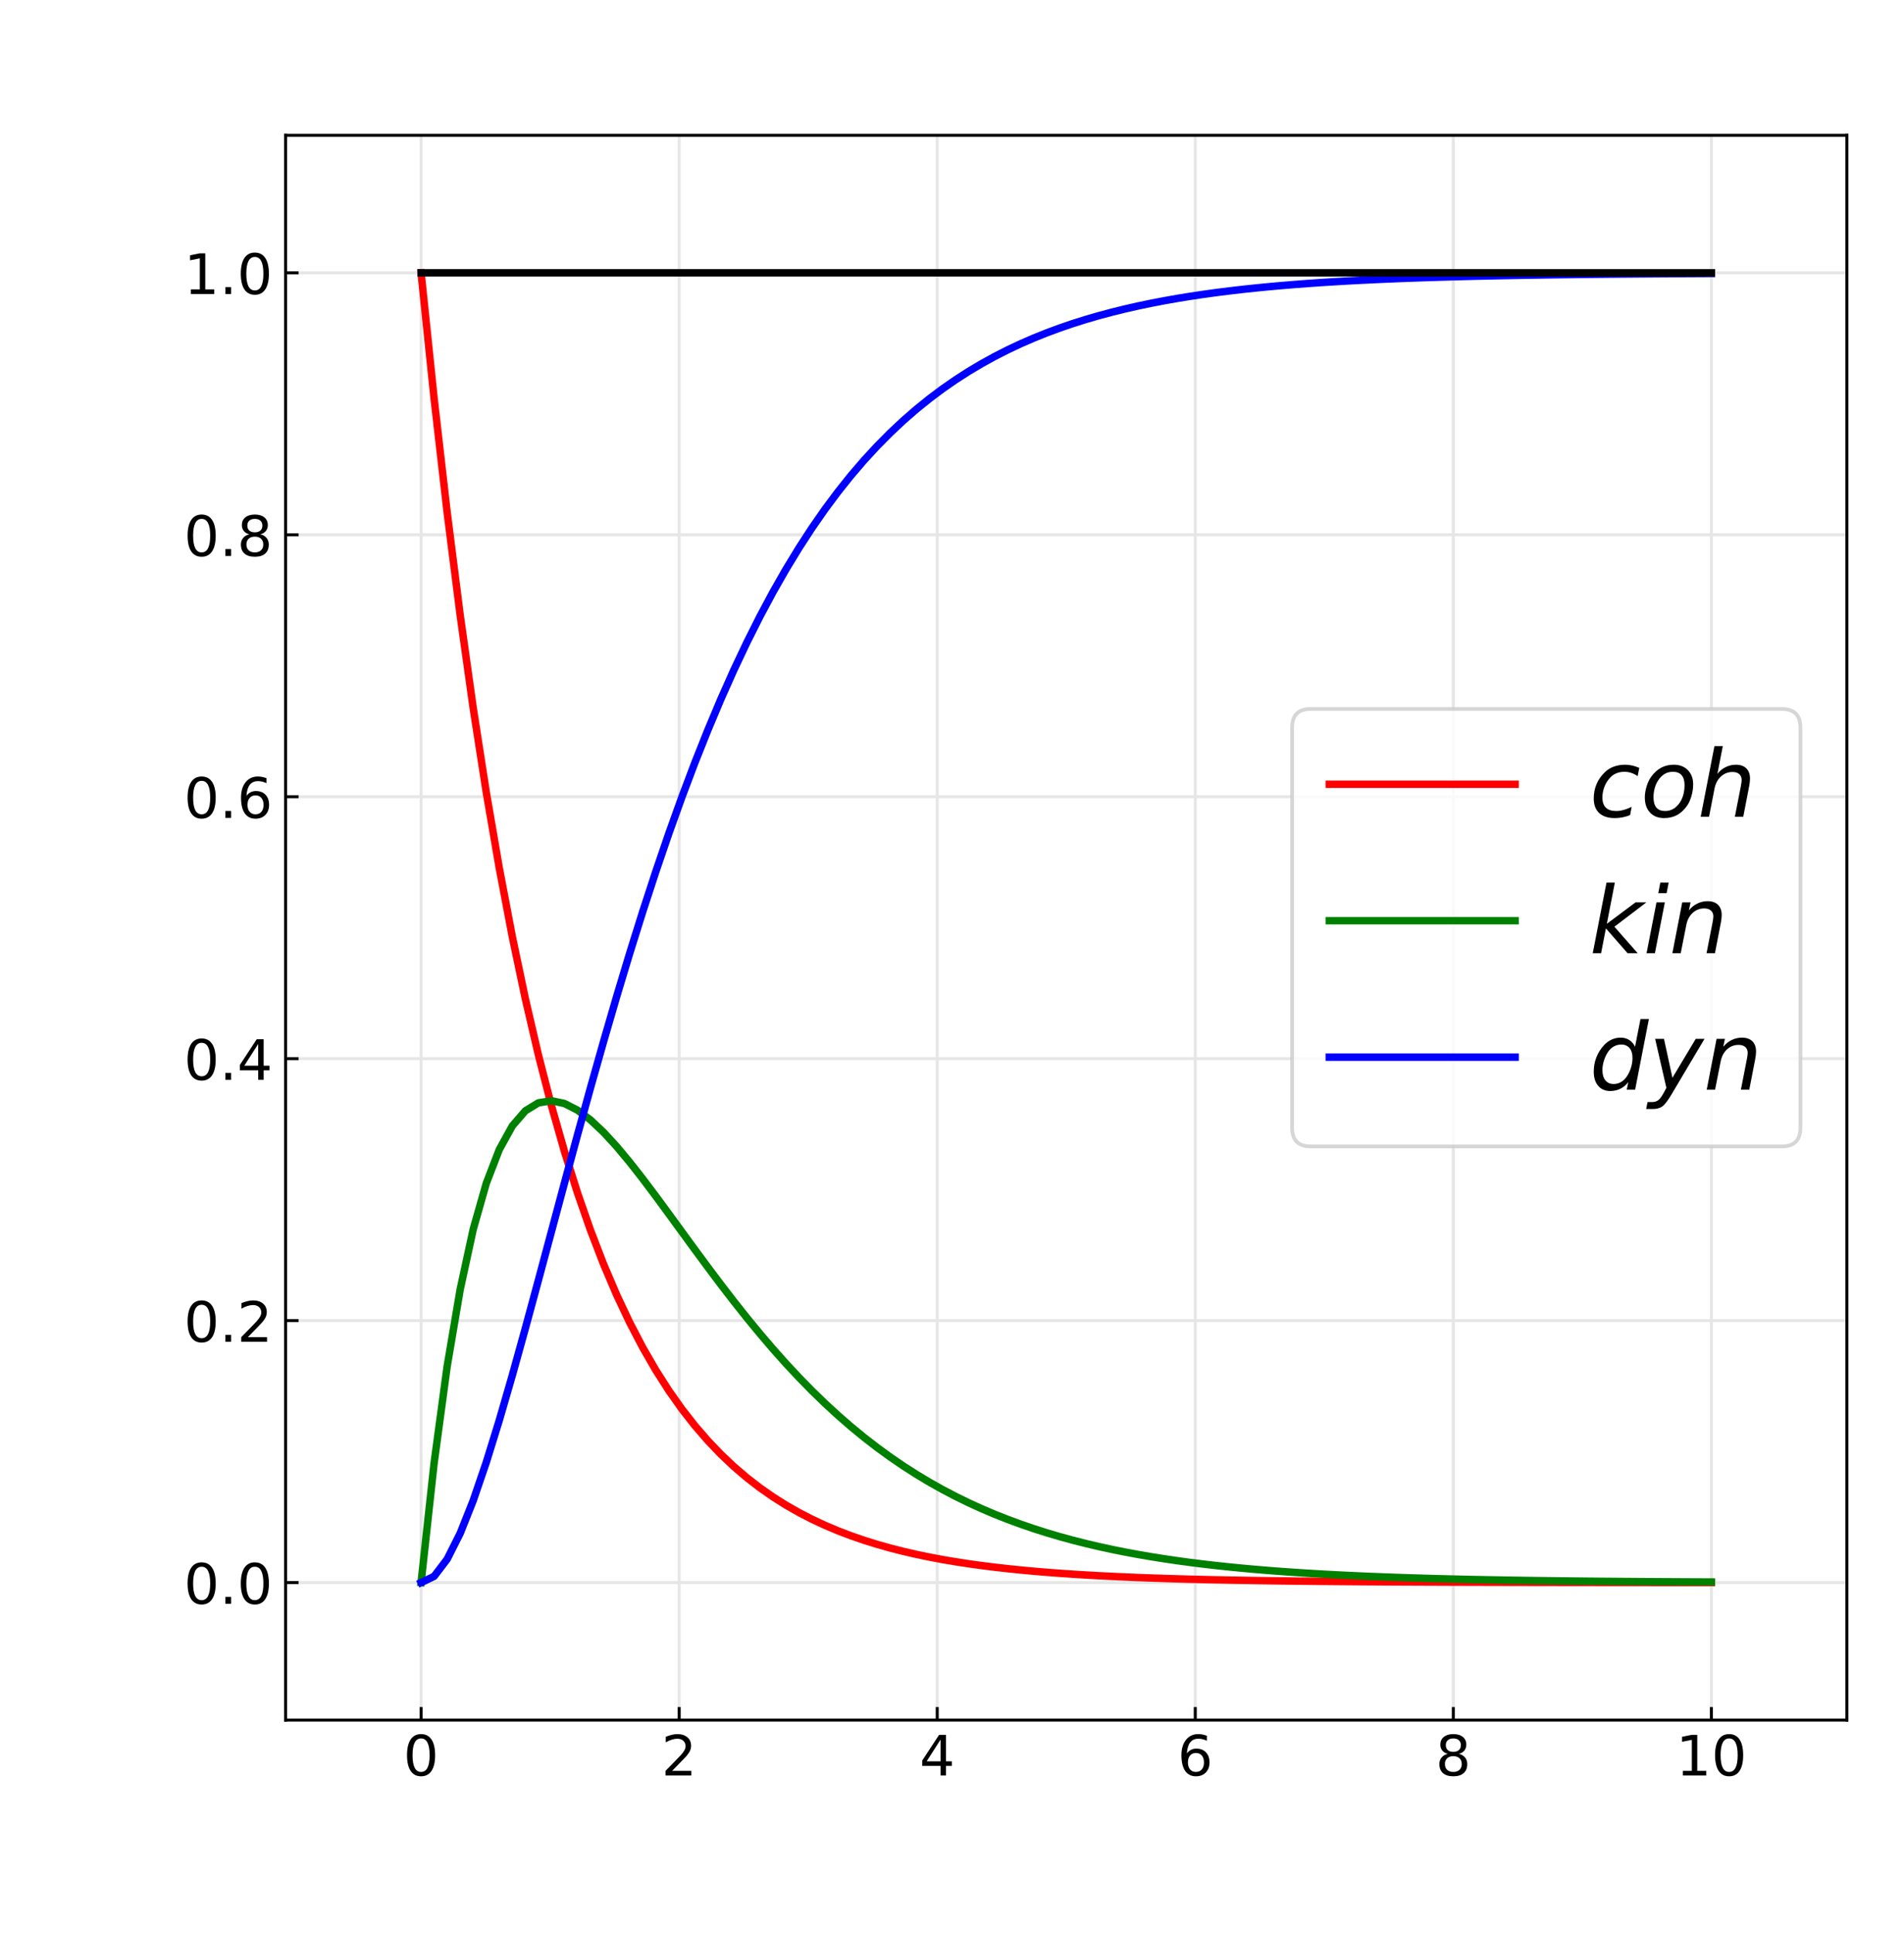 <?xml version="1.0" encoding="utf-8" standalone="no"?>
<!DOCTYPE svg PUBLIC "-//W3C//DTD SVG 1.1//EN"
  "http://www.w3.org/Graphics/SVG/1.1/DTD/svg11.dtd">
<!-- Created with matplotlib (https://matplotlib.org/) -->
<svg height="519.75pt" version="1.1" viewBox="0 0 512.25 519.75" width="512.25pt" xmlns="http://www.w3.org/2000/svg" xmlns:xlink="http://www.w3.org/1999/xlink">
 <defs>
  <style type="text/css">
*{stroke-linecap:butt;stroke-linejoin:round;}
  </style>
 </defs>
 <g id="figure_1">
  <g id="patch_1">
   <path d="M 0 519.75 
L 512.25 519.75 
L 512.25 0 
L 0 0 
z
" style="fill:#ffffff;"/>
  </g>
  <g id="axes_1">
   <g id="patch_2">
    <path d="M 76.838 462.577 
L 496.882 462.577 
L 496.882 36.383 
L 76.838 36.383 
z
" style="fill:#ffffff;"/>
   </g>
   <g id="matplotlib.axis_1">
    <g id="xtick_1">
     <g id="line2d_1">
      <path clip-path="url(#p86b7b0a822)" d="M 113.288 462.577 
L 113.288 36.383 
" style="fill:none;stroke:#e6e6e6;stroke-linecap:square;stroke-width:0.8;"/>
     </g>
     <g id="line2d_2">
      <defs>
       <path d="M 0 0 
L 0 -3.5 
" id="m1c9086d9aa" style="stroke:#000000;stroke-width:0.8;"/>
      </defs>
      <g>
       <use style="stroke:#000000;stroke-width:0.8;" x="113.288" xlink:href="#m1c9086d9aa" y="462.577"/>
      </g>
     </g>
     <g id="text_1">
      <!-- 0 -->
      <defs>
       <path d="M 31.781 66.406 
Q 24.172 66.406 20.328 58.906 
Q 16.5 51.422 16.5 36.375 
Q 16.5 21.391 20.328 13.891 
Q 24.172 6.391 31.781 6.391 
Q 39.453 6.391 43.281 13.891 
Q 47.125 21.391 47.125 36.375 
Q 47.125 51.422 43.281 58.906 
Q 39.453 66.406 31.781 66.406 
z
M 31.781 74.219 
Q 44.047 74.219 50.516 64.516 
Q 56.984 54.828 56.984 36.375 
Q 56.984 17.969 50.516 8.266 
Q 44.047 -1.422 31.781 -1.422 
Q 19.531 -1.422 13.062 8.266 
Q 6.594 17.969 6.594 36.375 
Q 6.594 54.828 13.062 64.516 
Q 19.531 74.219 31.781 74.219 
z
" id="DejaVuSans-48"/>
      </defs>
      <g transform="translate(108.516 477.475)scale(0.15 -0.15)">
       <use xlink:href="#DejaVuSans-48"/>
      </g>
     </g>
    </g>
    <g id="xtick_2">
     <g id="line2d_3">
      <path clip-path="url(#p86b7b0a822)" d="M 182.717 462.577 
L 182.717 36.383 
" style="fill:none;stroke:#e6e6e6;stroke-linecap:square;stroke-width:0.8;"/>
     </g>
     <g id="line2d_4">
      <g>
       <use style="stroke:#000000;stroke-width:0.8;" x="182.717" xlink:href="#m1c9086d9aa" y="462.577"/>
      </g>
     </g>
     <g id="text_2">
      <!-- 2 -->
      <defs>
       <path d="M 19.188 8.297 
L 53.609 8.297 
L 53.609 0 
L 7.328 0 
L 7.328 8.297 
Q 12.938 14.109 22.625 23.891 
Q 32.328 33.688 34.812 36.531 
Q 39.547 41.844 41.422 45.531 
Q 43.312 49.219 43.312 52.781 
Q 43.312 58.594 39.234 62.25 
Q 35.156 65.922 28.609 65.922 
Q 23.969 65.922 18.812 64.312 
Q 13.672 62.703 7.812 59.422 
L 7.812 69.391 
Q 13.766 71.781 18.938 73 
Q 24.125 74.219 28.422 74.219 
Q 39.75 74.219 46.484 68.547 
Q 53.219 62.891 53.219 53.422 
Q 53.219 48.922 51.531 44.891 
Q 49.859 40.875 45.406 35.406 
Q 44.188 33.984 37.641 27.219 
Q 31.109 20.453 19.188 8.297 
z
" id="DejaVuSans-50"/>
      </defs>
      <g transform="translate(177.945 477.475)scale(0.15 -0.15)">
       <use xlink:href="#DejaVuSans-50"/>
      </g>
     </g>
    </g>
    <g id="xtick_3">
     <g id="line2d_5">
      <path clip-path="url(#p86b7b0a822)" d="M 252.146 462.577 
L 252.146 36.383 
" style="fill:none;stroke:#e6e6e6;stroke-linecap:square;stroke-width:0.8;"/>
     </g>
     <g id="line2d_6">
      <g>
       <use style="stroke:#000000;stroke-width:0.8;" x="252.146" xlink:href="#m1c9086d9aa" y="462.577"/>
      </g>
     </g>
     <g id="text_3">
      <!-- 4 -->
      <defs>
       <path d="M 37.797 64.312 
L 12.891 25.391 
L 37.797 25.391 
z
M 35.203 72.906 
L 47.609 72.906 
L 47.609 25.391 
L 58.016 25.391 
L 58.016 17.188 
L 47.609 17.188 
L 47.609 0 
L 37.797 0 
L 37.797 17.188 
L 4.891 17.188 
L 4.891 26.703 
z
" id="DejaVuSans-52"/>
      </defs>
      <g transform="translate(247.374 477.475)scale(0.15 -0.15)">
       <use xlink:href="#DejaVuSans-52"/>
      </g>
     </g>
    </g>
    <g id="xtick_4">
     <g id="line2d_7">
      <path clip-path="url(#p86b7b0a822)" d="M 321.574 462.577 
L 321.574 36.383 
" style="fill:none;stroke:#e6e6e6;stroke-linecap:square;stroke-width:0.8;"/>
     </g>
     <g id="line2d_8">
      <g>
       <use style="stroke:#000000;stroke-width:0.8;" x="321.574" xlink:href="#m1c9086d9aa" y="462.577"/>
      </g>
     </g>
     <g id="text_4">
      <!-- 6 -->
      <defs>
       <path d="M 33.016 40.375 
Q 26.375 40.375 22.484 35.828 
Q 18.609 31.297 18.609 23.391 
Q 18.609 15.531 22.484 10.953 
Q 26.375 6.391 33.016 6.391 
Q 39.656 6.391 43.531 10.953 
Q 47.406 15.531 47.406 23.391 
Q 47.406 31.297 43.531 35.828 
Q 39.656 40.375 33.016 40.375 
z
M 52.594 71.297 
L 52.594 62.312 
Q 48.875 64.062 45.094 64.984 
Q 41.312 65.922 37.594 65.922 
Q 27.828 65.922 22.672 59.328 
Q 17.531 52.734 16.797 39.406 
Q 19.672 43.656 24.016 45.922 
Q 28.375 48.188 33.594 48.188 
Q 44.578 48.188 50.953 41.516 
Q 57.328 34.859 57.328 23.391 
Q 57.328 12.156 50.688 5.359 
Q 44.047 -1.422 33.016 -1.422 
Q 20.359 -1.422 13.672 8.266 
Q 6.984 17.969 6.984 36.375 
Q 6.984 53.656 15.188 63.938 
Q 23.391 74.219 37.203 74.219 
Q 40.922 74.219 44.703 73.484 
Q 48.484 72.75 52.594 71.297 
z
" id="DejaVuSans-54"/>
      </defs>
      <g transform="translate(316.803 477.475)scale(0.15 -0.15)">
       <use xlink:href="#DejaVuSans-54"/>
      </g>
     </g>
    </g>
    <g id="xtick_5">
     <g id="line2d_9">
      <path clip-path="url(#p86b7b0a822)" d="M 391.003 462.577 
L 391.003 36.383 
" style="fill:none;stroke:#e6e6e6;stroke-linecap:square;stroke-width:0.8;"/>
     </g>
     <g id="line2d_10">
      <g>
       <use style="stroke:#000000;stroke-width:0.8;" x="391.003" xlink:href="#m1c9086d9aa" y="462.577"/>
      </g>
     </g>
     <g id="text_5">
      <!-- 8 -->
      <defs>
       <path d="M 31.781 34.625 
Q 24.75 34.625 20.719 30.859 
Q 16.703 27.094 16.703 20.516 
Q 16.703 13.922 20.719 10.156 
Q 24.75 6.391 31.781 6.391 
Q 38.812 6.391 42.859 10.172 
Q 46.922 13.969 46.922 20.516 
Q 46.922 27.094 42.891 30.859 
Q 38.875 34.625 31.781 34.625 
z
M 21.922 38.812 
Q 15.578 40.375 12.031 44.719 
Q 8.5 49.078 8.5 55.328 
Q 8.5 64.062 14.719 69.141 
Q 20.953 74.219 31.781 74.219 
Q 42.672 74.219 48.875 69.141 
Q 55.078 64.062 55.078 55.328 
Q 55.078 49.078 51.531 44.719 
Q 48 40.375 41.703 38.812 
Q 48.828 37.156 52.797 32.312 
Q 56.781 27.484 56.781 20.516 
Q 56.781 9.906 50.312 4.234 
Q 43.844 -1.422 31.781 -1.422 
Q 19.734 -1.422 13.25 4.234 
Q 6.781 9.906 6.781 20.516 
Q 6.781 27.484 10.781 32.312 
Q 14.797 37.156 21.922 38.812 
z
M 18.312 54.391 
Q 18.312 48.734 21.844 45.562 
Q 25.391 42.391 31.781 42.391 
Q 38.141 42.391 41.719 45.562 
Q 45.312 48.734 45.312 54.391 
Q 45.312 60.062 41.719 63.234 
Q 38.141 66.406 31.781 66.406 
Q 25.391 66.406 21.844 63.234 
Q 18.312 60.062 18.312 54.391 
z
" id="DejaVuSans-56"/>
      </defs>
      <g transform="translate(386.232 477.475)scale(0.15 -0.15)">
       <use xlink:href="#DejaVuSans-56"/>
      </g>
     </g>
    </g>
    <g id="xtick_6">
     <g id="line2d_11">
      <path clip-path="url(#p86b7b0a822)" d="M 460.432 462.577 
L 460.432 36.383 
" style="fill:none;stroke:#e6e6e6;stroke-linecap:square;stroke-width:0.8;"/>
     </g>
     <g id="line2d_12">
      <g>
       <use style="stroke:#000000;stroke-width:0.8;" x="460.432" xlink:href="#m1c9086d9aa" y="462.577"/>
      </g>
     </g>
     <g id="text_6">
      <!-- 10 -->
      <defs>
       <path d="M 12.406 8.297 
L 28.516 8.297 
L 28.516 63.922 
L 10.984 60.406 
L 10.984 69.391 
L 28.422 72.906 
L 38.281 72.906 
L 38.281 8.297 
L 54.391 8.297 
L 54.391 0 
L 12.406 0 
z
" id="DejaVuSans-49"/>
      </defs>
      <g transform="translate(450.889 477.475)scale(0.15 -0.15)">
       <use xlink:href="#DejaVuSans-49"/>
       <use x="63.623" xlink:href="#DejaVuSans-48"/>
      </g>
     </g>
    </g>
   </g>
   <g id="matplotlib.axis_2">
    <g id="ytick_1">
     <g id="line2d_13">
      <path clip-path="url(#p86b7b0a822)" d="M 76.838 425.594 
L 496.882 425.594 
" style="fill:none;stroke:#e6e6e6;stroke-linecap:square;stroke-width:0.8;"/>
     </g>
     <g id="line2d_14">
      <defs>
       <path d="M 0 0 
L 3.5 0 
" id="m20955125e8" style="stroke:#000000;stroke-width:0.8;"/>
      </defs>
      <g>
       <use style="stroke:#000000;stroke-width:0.8;" x="76.838" xlink:href="#m20955125e8" y="425.594"/>
      </g>
     </g>
     <g id="text_7">
      <!-- 0.0 -->
      <defs>
       <path d="M 10.688 12.406 
L 21 12.406 
L 21 0 
L 10.688 0 
z
" id="DejaVuSans-46"/>
      </defs>
      <g transform="translate(49.483 431.292)scale(0.15 -0.15)">
       <use xlink:href="#DejaVuSans-48"/>
       <use x="63.623" xlink:href="#DejaVuSans-46"/>
       <use x="95.41" xlink:href="#DejaVuSans-48"/>
      </g>
     </g>
    </g>
    <g id="ytick_2">
     <g id="line2d_15">
      <path clip-path="url(#p86b7b0a822)" d="M 76.838 355.148 
L 496.882 355.148 
" style="fill:none;stroke:#e6e6e6;stroke-linecap:square;stroke-width:0.8;"/>
     </g>
     <g id="line2d_16">
      <g>
       <use style="stroke:#000000;stroke-width:0.8;" x="76.838" xlink:href="#m20955125e8" y="355.148"/>
      </g>
     </g>
     <g id="text_8">
      <!-- 0.2 -->
      <g transform="translate(49.483 360.847)scale(0.15 -0.15)">
       <use xlink:href="#DejaVuSans-48"/>
       <use x="63.623" xlink:href="#DejaVuSans-46"/>
       <use x="95.41" xlink:href="#DejaVuSans-50"/>
      </g>
     </g>
    </g>
    <g id="ytick_3">
     <g id="line2d_17">
      <path clip-path="url(#p86b7b0a822)" d="M 76.838 284.703 
L 496.882 284.703 
" style="fill:none;stroke:#e6e6e6;stroke-linecap:square;stroke-width:0.8;"/>
     </g>
     <g id="line2d_18">
      <g>
       <use style="stroke:#000000;stroke-width:0.8;" x="76.838" xlink:href="#m20955125e8" y="284.703"/>
      </g>
     </g>
     <g id="text_9">
      <!-- 0.4 -->
      <g transform="translate(49.483 290.402)scale(0.15 -0.15)">
       <use xlink:href="#DejaVuSans-48"/>
       <use x="63.623" xlink:href="#DejaVuSans-46"/>
       <use x="95.41" xlink:href="#DejaVuSans-52"/>
      </g>
     </g>
    </g>
    <g id="ytick_4">
     <g id="line2d_19">
      <path clip-path="url(#p86b7b0a822)" d="M 76.838 214.257 
L 496.882 214.257 
" style="fill:none;stroke:#e6e6e6;stroke-linecap:square;stroke-width:0.8;"/>
     </g>
     <g id="line2d_20">
      <g>
       <use style="stroke:#000000;stroke-width:0.8;" x="76.838" xlink:href="#m20955125e8" y="214.257"/>
      </g>
     </g>
     <g id="text_10">
      <!-- 0.6 -->
      <g transform="translate(49.483 219.956)scale(0.15 -0.15)">
       <use xlink:href="#DejaVuSans-48"/>
       <use x="63.623" xlink:href="#DejaVuSans-46"/>
       <use x="95.41" xlink:href="#DejaVuSans-54"/>
      </g>
     </g>
    </g>
    <g id="ytick_5">
     <g id="line2d_21">
      <path clip-path="url(#p86b7b0a822)" d="M 76.838 143.812 
L 496.882 143.812 
" style="fill:none;stroke:#e6e6e6;stroke-linecap:square;stroke-width:0.8;"/>
     </g>
     <g id="line2d_22">
      <g>
       <use style="stroke:#000000;stroke-width:0.8;" x="76.838" xlink:href="#m20955125e8" y="143.812"/>
      </g>
     </g>
     <g id="text_11">
      <!-- 0.8 -->
      <g transform="translate(49.483 149.511)scale(0.15 -0.15)">
       <use xlink:href="#DejaVuSans-48"/>
       <use x="63.623" xlink:href="#DejaVuSans-46"/>
       <use x="95.41" xlink:href="#DejaVuSans-56"/>
      </g>
     </g>
    </g>
    <g id="ytick_6">
     <g id="line2d_23">
      <path clip-path="url(#p86b7b0a822)" d="M 76.838 73.366 
L 496.882 73.366 
" style="fill:none;stroke:#e6e6e6;stroke-linecap:square;stroke-width:0.8;"/>
     </g>
     <g id="line2d_24">
      <g>
       <use style="stroke:#000000;stroke-width:0.8;" x="76.838" xlink:href="#m20955125e8" y="73.366"/>
      </g>
     </g>
     <g id="text_12">
      <!-- 1.0 -->
      <g transform="translate(49.483 79.065)scale(0.15 -0.15)">
       <use xlink:href="#DejaVuSans-49"/>
       <use x="63.623" xlink:href="#DejaVuSans-46"/>
       <use x="95.41" xlink:href="#DejaVuSans-48"/>
      </g>
     </g>
    </g>
   </g>
   <g id="line2d_25">
    <path clip-path="url(#p86b7b0a822)" d="M 113.288 73.366 
L 116.794 107.207 
L 120.301 137.796 
L 123.807 165.447 
L 127.314 190.441 
L 130.82 213.033 
L 134.327 233.455 
L 137.833 251.915 
L 141.34 268.601 
L 144.846 283.685 
L 148.353 297.319 
L 151.859 309.643 
L 155.366 320.783 
L 158.872 330.853 
L 162.379 339.955 
L 165.885 348.183 
L 169.392 355.62 
L 172.898 362.343 
L 176.405 368.42 
L 179.911 373.913 
L 183.418 378.878 
L 186.924 383.366 
L 190.431 387.423 
L 193.937 391.091 
L 197.444 394.406 
L 200.95 397.402 
L 204.457 400.111 
L 207.963 402.559 
L 211.47 404.772 
L 214.977 406.772 
L 218.483 408.581 
L 221.99 410.215 
L 225.496 411.693 
L 229.003 413.028 
L 232.509 414.236 
L 236.016 415.327 
L 239.522 416.313 
L 243.029 417.205 
L 246.535 418.011 
L 250.042 418.739 
L 253.548 419.398 
L 257.055 419.993 
L 260.561 420.531 
L 264.068 421.018 
L 267.574 421.457 
L 271.081 421.855 
L 274.587 422.214 
L 278.094 422.539 
L 281.6 422.832 
L 285.107 423.097 
L 288.613 423.337 
L 292.12 423.554 
L 295.626 423.75 
L 299.133 423.927 
L 302.639 424.087 
L 306.146 424.232 
L 309.652 424.363 
L 313.159 424.481 
L 316.665 424.588 
L 320.172 424.685 
L 323.678 424.772 
L 327.185 424.851 
L 330.691 424.922 
L 334.198 424.987 
L 337.704 425.045 
L 341.211 425.098 
L 344.717 425.145 
L 348.224 425.188 
L 351.73 425.227 
L 355.237 425.263 
L 358.743 425.294 
L 362.25 425.323 
L 365.757 425.349 
L 369.263 425.373 
L 372.77 425.394 
L 376.276 425.413 
L 379.783 425.43 
L 383.289 425.446 
L 386.796 425.46 
L 390.302 425.473 
L 393.809 425.485 
L 397.315 425.495 
L 400.822 425.505 
L 404.328 425.513 
L 407.835 425.521 
L 411.341 425.528 
L 414.848 425.534 
L 418.354 425.54 
L 421.861 425.545 
L 425.367 425.55 
L 428.874 425.554 
L 432.38 425.558 
L 435.887 425.561 
L 439.393 425.564 
L 442.9 425.567 
L 446.406 425.57 
L 449.913 425.572 
L 453.419 425.574 
L 456.926 425.576 
L 460.432 425.578 
" style="fill:none;stroke:#ff0000;stroke-linecap:square;stroke-width:2;"/>
   </g>
   <g id="line2d_26">
    <path clip-path="url(#p86b7b0a822)" d="M 113.288 425.594 
L 116.794 393.433 
L 120.301 367.453 
L 123.807 346.761 
L 127.314 330.582 
L 130.82 318.24 
L 134.327 309.146 
L 137.833 302.791 
L 141.34 298.731 
L 144.846 296.585 
L 148.353 296.023 
L 151.859 296.759 
L 155.366 298.55 
L 158.872 301.186 
L 162.379 304.489 
L 165.885 308.305 
L 169.392 312.505 
L 172.898 316.981 
L 176.405 321.641 
L 179.911 326.408 
L 183.418 331.219 
L 186.924 336.021 
L 190.431 340.771 
L 193.937 345.435 
L 197.444 349.986 
L 200.95 354.403 
L 204.457 358.668 
L 207.963 362.772 
L 211.47 366.704 
L 214.977 370.461 
L 218.483 374.039 
L 221.99 377.439 
L 225.496 380.661 
L 229.003 383.709 
L 232.509 386.586 
L 236.016 389.297 
L 239.522 391.846 
L 243.029 394.241 
L 246.535 396.488 
L 250.042 398.592 
L 253.548 400.56 
L 257.055 402.399 
L 260.561 404.117 
L 264.068 405.718 
L 267.574 407.21 
L 271.081 408.598 
L 274.587 409.89 
L 278.094 411.09 
L 281.6 412.204 
L 285.107 413.239 
L 288.613 414.198 
L 292.12 415.087 
L 295.626 415.91 
L 299.133 416.672 
L 302.639 417.377 
L 306.146 418.029 
L 309.652 418.631 
L 313.159 419.188 
L 316.665 419.702 
L 320.172 420.176 
L 323.678 420.613 
L 327.185 421.017 
L 330.691 421.389 
L 334.198 421.731 
L 337.704 422.047 
L 341.211 422.338 
L 344.717 422.605 
L 348.224 422.851 
L 351.73 423.078 
L 355.237 423.286 
L 358.743 423.478 
L 362.25 423.654 
L 365.757 423.815 
L 369.263 423.964 
L 372.77 424.1 
L 376.276 424.225 
L 379.783 424.34 
L 383.289 424.446 
L 386.796 424.543 
L 390.302 424.632 
L 393.809 424.713 
L 397.315 424.788 
L 400.822 424.856 
L 404.328 424.919 
L 407.835 424.976 
L 411.341 425.029 
L 414.848 425.077 
L 418.354 425.121 
L 421.861 425.162 
L 425.367 425.199 
L 428.874 425.233 
L 432.38 425.264 
L 435.887 425.292 
L 439.393 425.318 
L 442.9 425.342 
L 446.406 425.364 
L 449.913 425.384 
L 453.419 425.402 
L 456.926 425.419 
L 460.432 425.434 
" style="fill:none;stroke:#008000;stroke-linecap:square;stroke-width:2;"/>
   </g>
   <g id="line2d_27">
    <path clip-path="url(#p86b7b0a822)" d="M 113.288 425.594 
L 116.794 423.913 
L 120.301 419.305 
L 123.807 412.346 
L 127.314 403.531 
L 130.82 393.28 
L 134.327 381.952 
L 137.833 369.848 
L 141.34 357.221 
L 144.846 344.283 
L 148.353 331.212 
L 151.859 318.151 
L 155.366 305.22 
L 158.872 292.514 
L 162.379 280.11 
L 165.885 268.066 
L 169.392 256.428 
L 172.898 245.229 
L 176.405 234.492 
L 179.911 224.232 
L 183.418 214.456 
L 186.924 205.166 
L 190.431 196.359 
L 193.937 188.028 
L 197.444 180.162 
L 200.95 172.749 
L 204.457 165.775 
L 207.963 159.223 
L 211.47 153.078 
L 214.977 147.32 
L 218.483 141.934 
L 221.99 136.899 
L 225.496 132.199 
L 229.003 127.816 
L 232.509 123.732 
L 236.016 119.93 
L 239.522 116.394 
L 243.029 113.107 
L 246.535 110.055 
L 250.042 107.223 
L 253.548 104.596 
L 257.055 102.161 
L 260.561 99.906 
L 264.068 97.818 
L 267.574 95.887 
L 271.081 94.101 
L 274.587 92.45 
L 278.094 90.925 
L 281.6 89.517 
L 285.107 88.218 
L 288.613 87.019 
L 292.12 85.913 
L 295.626 84.894 
L 299.133 83.955 
L 302.639 83.09 
L 306.146 82.293 
L 309.652 81.56 
L 313.159 80.885 
L 316.665 80.264 
L 320.172 79.693 
L 323.678 79.168 
L 327.185 78.686 
L 330.691 78.243 
L 334.198 77.835 
L 337.704 77.462 
L 341.211 77.118 
L 344.717 76.803 
L 348.224 76.514 
L 351.73 76.248 
L 355.237 76.005 
L 358.743 75.782 
L 362.25 75.577 
L 365.757 75.389 
L 369.263 75.217 
L 372.77 75.06 
L 376.276 74.915 
L 379.783 74.783 
L 383.289 74.662 
L 386.796 74.551 
L 390.302 74.449 
L 393.809 74.356 
L 397.315 74.271 
L 400.822 74.193 
L 404.328 74.122 
L 407.835 74.056 
L 411.341 73.997 
L 414.848 73.942 
L 418.354 73.892 
L 421.861 73.847 
L 425.367 73.805 
L 428.874 73.767 
L 432.38 73.732 
L 435.887 73.7 
L 439.393 73.671 
L 442.9 73.644 
L 446.406 73.62 
L 449.913 73.598 
L 453.419 73.578 
L 456.926 73.559 
L 460.432 73.542 
" style="fill:none;stroke:#0000ff;stroke-linecap:square;stroke-width:2;"/>
   </g>
   <g id="line2d_28">
    <path clip-path="url(#p86b7b0a822)" d="M 113.288 73.366 
L 116.794 73.366 
L 120.301 73.366 
L 123.807 73.366 
L 127.314 73.366 
L 130.82 73.366 
L 134.327 73.366 
L 137.833 73.366 
L 141.34 73.366 
L 144.846 73.366 
L 148.353 73.366 
L 151.859 73.366 
L 155.366 73.366 
L 158.872 73.366 
L 162.379 73.366 
L 165.885 73.366 
L 169.392 73.366 
L 172.898 73.366 
L 176.405 73.366 
L 179.911 73.366 
L 183.418 73.366 
L 186.924 73.366 
L 190.431 73.366 
L 193.937 73.366 
L 197.444 73.366 
L 200.95 73.366 
L 204.457 73.366 
L 207.963 73.366 
L 211.47 73.366 
L 214.977 73.366 
L 218.483 73.366 
L 221.99 73.366 
L 225.496 73.366 
L 229.003 73.366 
L 232.509 73.366 
L 236.016 73.366 
L 239.522 73.366 
L 243.029 73.366 
L 246.535 73.366 
L 250.042 73.366 
L 253.548 73.366 
L 257.055 73.366 
L 260.561 73.366 
L 264.068 73.366 
L 267.574 73.366 
L 271.081 73.366 
L 274.587 73.366 
L 278.094 73.366 
L 281.6 73.366 
L 285.107 73.366 
L 288.613 73.366 
L 292.12 73.366 
L 295.626 73.366 
L 299.133 73.366 
L 302.639 73.366 
L 306.146 73.366 
L 309.652 73.366 
L 313.159 73.366 
L 316.665 73.366 
L 320.172 73.366 
L 323.678 73.366 
L 327.185 73.366 
L 330.691 73.366 
L 334.198 73.366 
L 337.704 73.366 
L 341.211 73.366 
L 344.717 73.366 
L 348.224 73.366 
L 351.73 73.366 
L 355.237 73.366 
L 358.743 73.366 
L 362.25 73.366 
L 365.757 73.366 
L 369.263 73.366 
L 372.77 73.366 
L 376.276 73.366 
L 379.783 73.366 
L 383.289 73.366 
L 386.796 73.366 
L 390.302 73.366 
L 393.809 73.366 
L 397.315 73.366 
L 400.822 73.366 
L 404.328 73.366 
L 407.835 73.366 
L 411.341 73.366 
L 414.848 73.366 
L 418.354 73.366 
L 421.861 73.366 
L 425.367 73.366 
L 428.874 73.366 
L 432.38 73.366 
L 435.887 73.366 
L 439.393 73.366 
L 442.9 73.366 
L 446.406 73.366 
L 449.913 73.366 
L 453.419 73.366 
L 456.926 73.366 
L 460.432 73.366 
" style="fill:none;stroke:#000000;stroke-linecap:square;stroke-width:2;"/>
   </g>
   <g id="patch_3">
    <path d="M 76.838 462.577 
L 76.838 36.383 
" style="fill:none;stroke:#000000;stroke-linecap:square;stroke-linejoin:miter;stroke-width:0.8;"/>
   </g>
   <g id="patch_4">
    <path d="M 496.882 462.577 
L 496.882 36.383 
" style="fill:none;stroke:#000000;stroke-linecap:square;stroke-linejoin:miter;stroke-width:0.8;"/>
   </g>
   <g id="patch_5">
    <path d="M 76.838 462.577 
L 496.882 462.577 
" style="fill:none;stroke:#000000;stroke-linecap:square;stroke-linejoin:miter;stroke-width:0.8;"/>
   </g>
   <g id="patch_6">
    <path d="M 76.838 36.383 
L 496.882 36.383 
" style="fill:none;stroke:#000000;stroke-linecap:square;stroke-linejoin:miter;stroke-width:0.8;"/>
   </g>
   <g id="legend_1">
    <g id="patch_7">
     <path d="M 352.632 308.3 
L 479.382 308.3 
Q 484.382 308.3 484.382 303.3 
L 484.382 195.66 
Q 484.382 190.66 479.382 190.66 
L 352.632 190.66 
Q 347.632 190.66 347.632 195.66 
L 347.632 303.3 
Q 347.632 308.3 352.632 308.3 
z
" style="fill:#ffffff;opacity:0.8;stroke:#cccccc;stroke-linejoin:miter;"/>
    </g>
    <g id="line2d_29">
     <path d="M 357.632 210.906 
L 407.632 210.906 
" style="fill:none;stroke:#ff0000;stroke-linecap:square;stroke-width:2;"/>
    </g>
    <g id="line2d_30"/>
    <g id="text_13">
     <!-- $coh$ -->
     <defs>
      <path d="M 53.609 52.594 
L 51.812 43.703 
Q 48.578 46.047 44.938 47.219 
Q 41.312 48.391 37.406 48.391 
Q 33.109 48.391 29.219 46.875 
Q 25.344 45.359 22.703 42.578 
Q 18.5 38.328 16.203 32.609 
Q 13.922 26.906 13.922 20.797 
Q 13.922 13.422 17.609 9.812 
Q 21.297 6.203 28.812 6.203 
Q 32.516 6.203 36.688 7.328 
Q 40.875 8.453 45.406 10.688 
L 43.703 1.812 
Q 39.797 0.203 35.672 -0.609 
Q 31.547 -1.422 27.203 -1.422 
Q 16.312 -1.422 10.453 4.016 
Q 4.594 9.469 4.594 19.578 
Q 4.594 28.078 7.641 35.234 
Q 10.688 42.391 16.703 48.094 
Q 20.797 52 26.312 54 
Q 31.844 56 38.375 56 
Q 42.188 56 45.938 55.141 
Q 49.703 54.297 53.609 52.594 
z
" id="DejaVuSans-Oblique-99"/>
      <path d="M 25.391 -1.422 
Q 15.766 -1.422 10.172 4.516 
Q 4.594 10.453 4.594 20.703 
Q 4.594 26.656 6.516 32.828 
Q 8.453 39.016 11.531 43.219 
Q 16.359 49.75 22.312 52.875 
Q 28.266 56 35.797 56 
Q 45.125 56 50.859 50.188 
Q 56.594 44.391 56.594 35.016 
Q 56.594 28.516 54.688 22.062 
Q 52.781 15.625 49.703 11.375 
Q 44.922 4.828 38.969 1.703 
Q 33.016 -1.422 25.391 -1.422 
z
M 13.922 21 
Q 13.922 13.578 17.016 9.891 
Q 20.125 6.203 26.422 6.203 
Q 35.453 6.203 41.375 14.078 
Q 47.312 21.969 47.312 34.078 
Q 47.312 41.156 44.141 44.766 
Q 40.969 48.391 34.812 48.391 
Q 29.734 48.391 25.781 46.016 
Q 21.828 43.656 18.703 38.812 
Q 16.406 35.203 15.156 30.562 
Q 13.922 25.922 13.922 21 
z
" id="DejaVuSans-Oblique-111"/>
      <path d="M 55.719 33.016 
L 49.312 0 
L 40.281 0 
L 46.688 32.672 
Q 47.125 34.969 47.359 36.719 
Q 47.609 38.484 47.609 39.5 
Q 47.609 43.609 45.016 45.891 
Q 42.438 48.188 37.797 48.188 
Q 30.562 48.188 25.266 43.297 
Q 19.969 38.422 18.406 30.328 
L 12.5 0 
L 3.516 0 
L 18.312 75.984 
L 27.297 75.984 
L 21.484 46.094 
Q 24.906 50.688 30.219 53.344 
Q 35.547 56 41.406 56 
Q 48.641 56 52.609 52.094 
Q 56.594 48.188 56.594 41.109 
Q 56.594 39.359 56.375 37.359 
Q 56.156 35.359 55.719 33.016 
z
" id="DejaVuSans-Oblique-104"/>
     </defs>
     <g transform="translate(427.632 219.656)scale(0.25 -0.25)">
      <use transform="translate(0 0.016)" xlink:href="#DejaVuSans-Oblique-99"/>
      <use transform="translate(54.98 0.016)" xlink:href="#DejaVuSans-Oblique-111"/>
      <use transform="translate(116.162 0.016)" xlink:href="#DejaVuSans-Oblique-104"/>
     </g>
    </g>
    <g id="line2d_31">
     <path d="M 357.632 247.601 
L 407.632 247.601 
" style="fill:none;stroke:#008000;stroke-linecap:square;stroke-width:2;"/>
    </g>
    <g id="line2d_32"/>
    <g id="text_14">
     <!-- $kin$ -->
     <defs>
      <path d="M 18.312 75.984 
L 27.297 75.984 
L 18.703 31.688 
L 49.516 54.688 
L 61.188 54.688 
L 26.812 28.516 
L 51.906 0 
L 41.016 0 
L 17.672 26.703 
L 12.5 0 
L 3.516 0 
z
" id="DejaVuSans-Oblique-107"/>
      <path d="M 18.312 75.984 
L 27.297 75.984 
L 25.094 64.594 
L 16.109 64.594 
z
M 14.203 54.688 
L 23.188 54.688 
L 12.5 0 
L 3.516 0 
z
" id="DejaVuSans-Oblique-105"/>
      <path d="M 55.719 33.016 
L 49.312 0 
L 40.281 0 
L 46.688 32.672 
Q 47.125 34.969 47.359 36.719 
Q 47.609 38.484 47.609 39.5 
Q 47.609 43.609 45.016 45.891 
Q 42.438 48.188 37.797 48.188 
Q 30.562 48.188 25.344 43.375 
Q 20.125 38.578 18.5 30.328 
L 12.5 0 
L 3.516 0 
L 14.109 54.688 
L 23.094 54.688 
L 21.297 46.094 
Q 25.047 50.828 30.312 53.406 
Q 35.594 56 41.406 56 
Q 48.641 56 52.609 52.094 
Q 56.594 48.188 56.594 41.109 
Q 56.594 39.359 56.375 37.359 
Q 56.156 35.359 55.719 33.016 
z
" id="DejaVuSans-Oblique-110"/>
     </defs>
     <g transform="translate(427.632 256.351)scale(0.25 -0.25)">
      <use transform="translate(0 0.016)" xlink:href="#DejaVuSans-Oblique-107"/>
      <use transform="translate(57.91 0.016)" xlink:href="#DejaVuSans-Oblique-105"/>
      <use transform="translate(85.693 0.016)" xlink:href="#DejaVuSans-Oblique-110"/>
     </g>
    </g>
    <g id="line2d_33">
     <path d="M 357.632 284.3 
L 407.632 284.3 
" style="fill:none;stroke:#0000ff;stroke-linecap:square;stroke-width:2;"/>
    </g>
    <g id="line2d_34"/>
    <g id="text_15">
     <!-- $dyn$ -->
     <defs>
      <path d="M 41.797 8.203 
Q 38.188 3.469 33.25 1.016 
Q 28.328 -1.422 22.312 -1.422 
Q 14.109 -1.422 9.344 4.172 
Q 4.594 9.766 4.594 19.484 
Q 4.594 27.594 7.469 34.938 
Q 10.359 42.281 15.828 48.094 
Q 19.438 51.953 23.969 53.969 
Q 28.516 56 33.5 56 
Q 38.766 56 42.797 53.453 
Q 46.828 50.922 49.031 46.188 
L 54.891 75.984 
L 63.922 75.984 
L 49.125 0 
L 40.094 0 
z
M 13.922 21.094 
Q 13.922 14.016 17.109 10.062 
Q 20.312 6.109 25.984 6.109 
Q 30.172 6.109 33.766 8.125 
Q 37.359 10.156 40.094 14.109 
Q 42.969 18.219 44.625 23.578 
Q 46.297 28.953 46.297 34.188 
Q 46.297 40.969 43.094 44.766 
Q 39.891 48.578 34.281 48.578 
Q 30.031 48.578 26.359 46.578 
Q 22.703 44.578 20.125 40.828 
Q 17.281 36.766 15.594 31.391 
Q 13.922 26.031 13.922 21.094 
z
" id="DejaVuSans-Oblique-100"/>
      <path d="M 24.812 -5.078 
Q 18.562 -15.578 14.625 -18.188 
Q 10.688 -20.797 4.594 -20.797 
L -2.484 -20.797 
L -0.984 -13.281 
L 4.203 -13.281 
Q 7.953 -13.281 10.594 -11.234 
Q 13.234 -9.188 16.5 -3.219 
L 19.281 2 
L 7.172 54.688 
L 16.703 54.688 
L 25.781 12.797 
L 50.875 54.688 
L 60.297 54.688 
z
" id="DejaVuSans-Oblique-121"/>
     </defs>
     <g transform="translate(427.632 293.05)scale(0.25 -0.25)">
      <use transform="translate(0 0.016)" xlink:href="#DejaVuSans-Oblique-100"/>
      <use transform="translate(63.477 0.016)" xlink:href="#DejaVuSans-Oblique-121"/>
      <use transform="translate(122.656 0.016)" xlink:href="#DejaVuSans-Oblique-110"/>
     </g>
    </g>
   </g>
  </g>
 </g>
 <defs>
  <clipPath id="p86b7b0a822">
   <rect height="426.195" width="420.045" x="76.838" y="36.383"/>
  </clipPath>
 </defs>
</svg>
